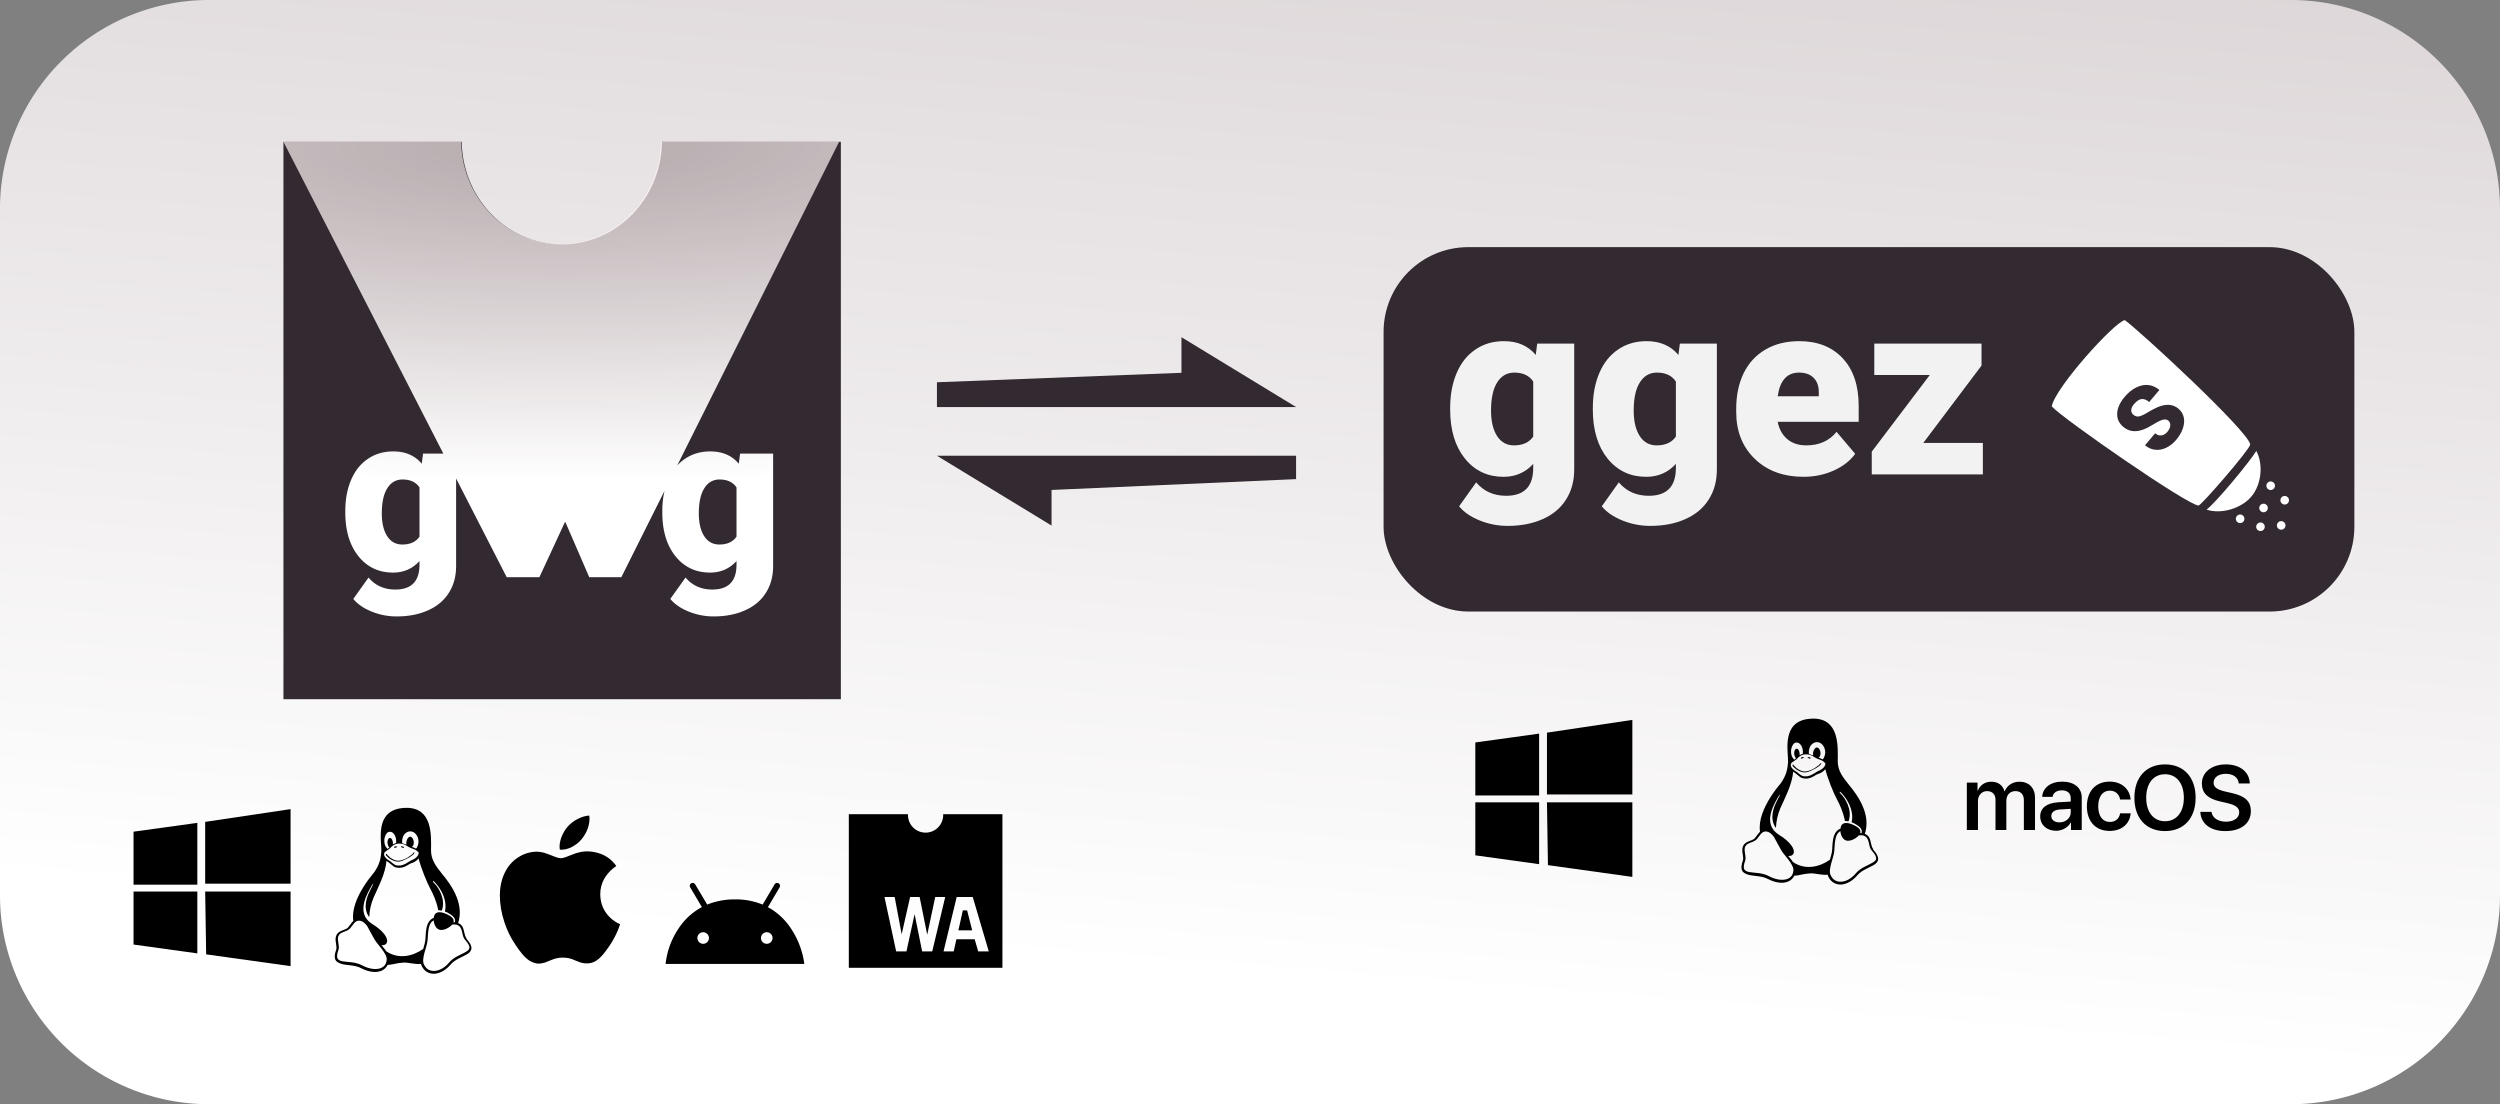 <?xml version="1.0" encoding="UTF-8" standalone="no"?>
<svg
   xmlns:dc="http://purl.org/dc/elements/1.1/"
   xmlns:cc="http://creativecommons.org/ns#"
   xmlns:rdf="http://www.w3.org/1999/02/22-rdf-syntax-ns#"
   xmlns:svg="http://www.w3.org/2000/svg"
   xmlns="http://www.w3.org/2000/svg"
   xmlns:xlink="http://www.w3.org/1999/xlink"
   xmlns:sodipodi="http://sodipodi.sourceforge.net/DTD/sodipodi-0.dtd"
   xmlns:inkscape="http://www.inkscape.org/namespaces/inkscape"
   width="161.336mm"
   height="71.258mm"
   viewBox="0 0 161.336 71.258"
   version="1.1"
   id="svg8"
   inkscape:version="1.0.1 (3bc2e813f5, 2020-09-07)"
   sodipodi:docname="supported_platforms.svg">
  <rect x="0" y="0" width="161.336" height="71.258" fill="#808080" stroke="none"/>
  <defs
     id="defs2">
    <linearGradient
       inkscape:collect="always"
       id="linearGradient1582">
      <stop
         style="stop-color:#ffffff;stop-opacity:1"
         offset="0"
         id="stop1578" />
      <stop
         style="stop-color:#dbd4d6;stop-opacity:1"
         offset="1"
         id="stop1580" />
    </linearGradient>
    <inkscape:path-effect
       effect="fillet_chamfer"
       id="path-effect1576"
       is_visible="true"
       lpeversion="1"
       satellites_param="F,0,0,1,0,13.494,0,1 @ F,0,0,1,0,13.494,0,1 @ F,0,0,1,0,13.494,0,1 @ F,0,0,1,0,13.494,0,1"
       unit="px"
       method="auto"
       mode="F"
       radius="51"
       chamfer_steps="1"
       flexible="false"
       use_knot_distance="true"
       apply_no_radius="true"
       apply_with_radius="true"
       only_selected="false"
       hide_knots="false" />
    <linearGradient
       inkscape:collect="always"
       id="linearGradient979">
      <stop
         style="stop-color:#fff2f2;stop-opacity:0.639"
         offset="0"
         id="stop975" />
      <stop
         style="stop-color:#ffffff;stop-opacity:1"
         offset="1"
         id="stop977" />
    </linearGradient>
    <radialGradient
       inkscape:collect="always"
       xlink:href="#linearGradient979"
       id="radialGradient2024"
       cx="215.314"
       cy="351.99"
       fx="215.314"
       fy="351.99"
       r="67.87"
       gradientTransform="matrix(5.167,0,0,1.201,-897.3,-60.89)"
       gradientUnits="userSpaceOnUse" />
    <linearGradient
       inkscape:collect="always"
       xlink:href="#linearGradient1582"
       id="linearGradient1584"
       x1="116.571"
       y1="131.501"
       x2="122.502"
       y2="57.707"
       gradientUnits="userSpaceOnUse" />
  </defs>
  <sodipodi:namedview
     id="base"
     pagecolor="#ffffff"
     bordercolor="#666666"
     borderopacity="1.0"
     inkscape:pageopacity="0"
     inkscape:pageshadow="2"
     inkscape:zoom="0.82024693"
     inkscape:cx="370.18759"
     inkscape:cy="-30.635251"
     inkscape:document-units="mm"
     inkscape:current-layer="layer1"
     inkscape:document-rotation="0"
     showgrid="false"
     inkscape:window-width="2560"
     inkscape:window-height="1361"
     inkscape:window-x="-9"
     inkscape:window-y="-9"
     inkscape:window-maximized="1"
     fit-margin-top="0"
     fit-margin-left="0"
     fit-margin-right="0"
     fit-margin-bottom="0"
     lock-margins="true" />
  <g
     inkscape:label="Ebene 1"
     inkscape:groupmode="layer"
     id="layer1"
     transform="translate(-25.131,-67.562)">
    <path
       style="fill:url(#linearGradient1584);fill-opacity:1;stroke:none;stroke-width:0.74;stroke-linecap:square;stroke-linejoin:round;stroke-miterlimit:4;stroke-dasharray:none;stroke-opacity:0.863;paint-order:markers stroke fill"
       id="rect1574"
       width="161.336"
       height="71.258"
       x="25.131"
       y="67.562"
       sodipodi:type="rect"
       d="M 38.624,67.562 H 172.973 a 13.494,13.494 45 0 1 13.494,13.494 l 0,44.271 a 13.494,13.494 135 0 1 -13.494,13.494 H 38.624 a 13.494,13.494 45 0 1 -13.494,-13.494 l 0,-44.271 A 13.494,13.494 135 0 1 38.624,67.562 Z"
       inkscape:path-effect="#path-effect1576" />
    <g
       inkscape:label="Ebene 1"
       id="layer1-5"
       transform="translate(4.537,-18.701)"
       style="stroke:none;stroke-width:0.494;stroke-miterlimit:4;stroke-dasharray:none;stroke-opacity:1;paint-order:markers stroke fill">
      <flowRoot
         style="font-style:normal;font-weight:normal;font-size:40px;line-height:25px;font-family:sans-serif;letter-spacing:0px;word-spacing:0px;fill:#000000;fill-opacity:1;stroke:none;stroke-width:0.246;stroke-miterlimit:4;stroke-dasharray:none;stroke-opacity:1;paint-order:markers stroke fill"
         id="flowRoot38"
         xml:space="preserve"
         transform="matrix(2.005,0,0,2.005,42.142,-378.705)"><flowRegion
           id="flowRegion40"
           style="stroke:none;stroke-width:0.246;stroke-miterlimit:4;stroke-dasharray:none;stroke-opacity:1;paint-order:markers stroke fill"><rect
             y="51.429"
             x="261.429"
             height="40"
             width="2.143"
             id="rect42"
             style="stroke:none;stroke-opacity:1;paint-order:markers stroke fill;stroke-width:0.246;stroke-miterlimit:4;stroke-dasharray:none" /></flowRegion><flowPara
           id="flowPara44" /></flowRoot>
      <g
         id="g881-8-1"
         transform="matrix(0.429,0,0,0.429,7.983,84.125)"
         style="stroke:none;stroke-width:1.15;stroke-miterlimit:4;stroke-dasharray:none;stroke-opacity:1;paint-order:markers stroke fill">
        <g
           id="g887-1-5"
           transform="matrix(0.137,0,0,0.137,72.027,26.294)"
           style="stroke:none;stroke-width:8.416;stroke-miterlimit:4;stroke-dasharray:none;stroke-opacity:1;paint-order:markers stroke fill">
          <path
             id="path873-4"
             style="fill:#322931;fill-opacity:1;stroke:none;stroke-width:2.865;stroke-miterlimit:4;stroke-dasharray:none;stroke-opacity:0.749;paint-order:markers stroke fill"
             d="M 147.09,360.637 V 496.377 H 282.83 V 360.637 h -43.553 a 24.385,25.346 0 0 1 -24.383,24.98 24.385,25.346 0 0 1 -24.383,-24.98 z"
             transform="matrix(4.509,0,0,4.509,-663.175,-1625.971)" />
        </g>
        <path
           id="path4634-0-8"
           style="font-style:normal;font-variant:normal;font-weight:900;font-stretch:normal;font-size:192px;line-height:25px;font-family:Roboto;-inkscape-font-specification:'Roboto Heavy';letter-spacing:0px;word-spacing:0px;mix-blend-mode:normal;fill:url(#radialGradient2024);fill-opacity:1;fill-rule:nonzero;stroke:none;stroke-width:1.867;stroke-miterlimit:4;stroke-dasharray:none;stroke-opacity:1;paint-order:markers stroke fill"
           d="m 147.09,360.637 39.066,76.191 h -4.949 l -0.316,2.479 c -1.67,-2.005 -3.991,-3.006 -6.963,-3.006 -2.356,0 -4.421,0.605 -6.197,1.818 -1.776,1.196 -3.138,2.902 -4.088,5.117 -0.95,2.216 -1.426,4.765 -1.426,7.648 v 0.316 c 0,4.466 1.074,8.036 3.219,10.709 2.145,2.655 4.958,3.982 8.439,3.982 2.602,0 4.757,-0.941 6.463,-2.822 v 0.896 c 0,4.044 -1.97,6.066 -5.908,6.066 -2.708,0 -4.888,-0.976 -6.541,-2.928 l -3.719,5.223 c 1.037,1.266 2.531,2.295 4.482,3.086 1.969,0.791 4.001,1.188 6.094,1.188 2.919,0 5.486,-0.502 7.701,-1.504 2.215,-0.985 3.904,-2.41 5.064,-4.273 1.178,-1.846 1.766,-4.027 1.766,-6.541 v -21.367 l 12.357,24.102 h 7.984 l 6.215,-13.418 h 0.15 l 5.807,13.418 h 7.838 l 10.553,-21.1 c -0.363,1.528 -0.547,3.183 -0.547,4.967 v 0.316 c 0,4.466 1.074,8.036 3.219,10.709 2.145,2.655 4.958,3.982 8.439,3.982 2.602,0 4.755,-0.941 6.461,-2.822 v 0.896 c 0,4.044 -1.968,6.066 -5.906,6.066 -2.708,0 -4.888,-0.976 -6.541,-2.928 l -3.719,5.223 c 1.037,1.266 2.531,2.295 4.482,3.086 1.969,0.791 4.001,1.188 6.094,1.188 2.919,0 5.486,-0.502 7.701,-1.504 2.216,-0.985 3.904,-2.41 5.064,-4.273 1.178,-1.846 1.766,-4.027 1.766,-6.541 V 436.828 H 258.625 l -0.316,2.479 c -1.67,-2.005 -3.991,-3.006 -6.963,-3.006 -2.356,0 -4.421,0.605 -6.197,1.818 -0.689,0.464 -1.316,1.007 -1.881,1.625 l 39.562,-79.107 H 239.279 a 24.385,25.346 0 0 1 -24.383,24.979 24.385,25.346 0 0 1 -24.383,-24.979 z m 29.105,82.521 c 1.899,0 3.281,0.65 4.143,1.951 v 12 c -0.879,1.284 -2.279,1.926 -4.195,1.926 -1.583,0 -2.812,-0.677 -3.691,-2.031 -0.879,-1.371 -1.318,-3.226 -1.318,-5.564 0,-2.69 0.447,-4.74 1.344,-6.146 0.897,-1.424 2.136,-2.135 3.719,-2.135 z m 77.418,0 c 1.899,0 3.279,0.65 4.141,1.951 v 12 c -0.879,1.284 -2.277,1.926 -4.193,1.926 -1.583,0 -2.812,-0.677 -3.691,-2.031 -0.879,-1.371 -1.318,-3.226 -1.318,-5.564 0,-2.69 0.447,-4.74 1.344,-6.146 0.897,-1.424 2.136,-2.135 3.719,-2.135 z"
           transform="matrix(0.616,0,0,0.616,-18.587,-195.871)" />
      </g>
      <g
         id="g881-4-0-3"
         transform="matrix(0.429,0,0,0.429,7.983,84.125)"
         style="stroke:none;stroke-width:1.15;stroke-miterlimit:4;stroke-dasharray:none;stroke-opacity:1;paint-order:markers stroke fill">
        <g
           id="g887-6-0-6"
           transform="matrix(0.137,0,0,0.137,72.027,26.294)"
           style="stroke:none;stroke-width:8.416;stroke-miterlimit:4;stroke-dasharray:none;stroke-opacity:1;paint-order:markers stroke fill" />
      </g>
      <g
         id="g881-4-0-3-6"
         transform="matrix(0.429,0,0,0.429,61.36,84.125)"
         style="stroke:none;stroke-width:1.15;stroke-miterlimit:4;stroke-dasharray:none;stroke-opacity:1;paint-order:markers stroke fill">
        <g
           id="g887-6-0-6-3"
           transform="matrix(0.137,0,0,0.137,72.027,26.294)"
           style="stroke:none;stroke-width:8.416;stroke-miterlimit:4;stroke-dasharray:none;stroke-opacity:1;paint-order:markers stroke fill" />
      </g>
    </g>
    <g
       id="g1103"
       transform="matrix(0.808,0,0,0.808,114.42,83.511)"
       style="stroke:none;stroke-width:0;stroke-miterlimit:4;stroke-dasharray:none;stroke-opacity:1;paint-order:markers stroke fill">
      <g
         transform="translate(4.964,1.106)"
         id="layer2"
         style="stroke:none;stroke-width:0;stroke-miterlimit:4;stroke-dasharray:none;stroke-opacity:1;paint-order:markers stroke fill">
        <rect
           ry="6.766"
           y="-1.106"
           x="-4.964"
           height="29.104"
           width="77.535"
           id="rect4647"
           style="fill:#322931;fill-opacity:1;stroke:none;stroke-width:0.938;stroke-miterlimit:4;stroke-dasharray:none;stroke-opacity:0.749;paint-order:markers stroke fill" />
      </g>
      <g
         transform="translate(4.964,-269.436)"
         id="layer1-53"
         style="stroke:none;stroke-width:0;stroke-miterlimit:4;stroke-dasharray:none;stroke-opacity:1;paint-order:markers stroke fill">
        <g
           id="flowRoot10"
           style="font-style:normal;font-weight:normal;font-size:40px;line-height:25px;font-family:sans-serif;letter-spacing:0px;word-spacing:0px;fill:#ffffff;fill-opacity:0.941;stroke:none;stroke-width:0;stroke-miterlimit:4;stroke-dasharray:none;stroke-opacity:1;paint-order:markers stroke fill"
           transform="matrix(0.103,0,0,0.103,-6.284,268.627)"
           aria-label="ggez">
          <path
             id="path4632"
             style="font-style:normal;font-variant:normal;font-weight:900;font-stretch:normal;font-size:192px;font-family:Roboto;-inkscape-font-specification:'Roboto Heavy';fill:#ffffff;fill-opacity:0.941;fill-rule:nonzero;stroke:none;stroke-width:0;stroke-miterlimit:4;stroke-dasharray:none;stroke-opacity:1;paint-order:markers stroke fill"
             d="m 64.441,132.604 q 0,-15.375 5.062,-27.188 5.062,-11.813 14.531,-18.188 9.469,-6.469 22.031,-6.469 15.844,0 24.75,10.688 l 1.125,-8.812 h 28.688 v 97.594 q 0,13.406 -6.281,23.25 -6.188,9.938 -18,15.188 -11.812,5.344 -27.375,5.344 -11.156,0 -21.656,-4.219 -10.406,-4.219 -15.938,-10.969 l 13.219,-18.562 q 8.812,10.406 23.25,10.406 21,0 21,-21.562 v -3.188 q -9.094,10.031 -22.969,10.031 -18.563,0 -30,-14.156 -11.438,-14.25 -11.438,-38.062 z m 31.688,1.969 q 0,12.469 4.688,19.781 4.688,7.219 13.125,7.219 10.219,0 14.906,-6.844 v -42.656 q -4.594,-6.938 -14.719,-6.938 -8.438,0 -13.219,7.594 -4.781,7.5 -4.781,21.844 z" />
          <path
             id="path4634"
             style="font-style:normal;font-variant:normal;font-weight:900;font-stretch:normal;font-size:192px;font-family:Roboto;-inkscape-font-specification:'Roboto Heavy';fill:#ffffff;fill-opacity:0.941;fill-rule:nonzero;stroke:none;stroke-width:0;stroke-miterlimit:4;stroke-dasharray:none;stroke-opacity:1;paint-order:markers stroke fill"
             d="m 175.066,132.604 q 0,-15.375 5.062,-27.188 5.062,-11.813 14.531,-18.188 9.469,-6.469 22.031,-6.469 15.844,0 24.75,10.688 l 1.125,-8.812 h 28.688 v 97.594 q 0,13.406 -6.281,23.25 -6.188,9.938 -18,15.188 -11.812,5.344 -27.375,5.344 -11.156,0 -21.656,-4.219 -10.406,-4.219 -15.938,-10.969 l 13.219,-18.562 q 8.812,10.406 23.25,10.406 21,0 21,-21.562 v -3.188 q -9.094,10.031 -22.969,10.031 -18.562,0 -30,-14.156 -11.438,-14.25 -11.438,-38.062 z m 31.688,1.969 q 0,12.469 4.688,19.781 4.688,7.219 13.125,7.219 10.219,0 14.906,-6.844 v -42.656 q -4.594,-6.938 -14.719,-6.938 -8.438,0 -13.219,7.594 -4.781,7.5 -4.781,21.844 z" />
          <path
             id="path4636"
             style="font-style:normal;font-variant:normal;font-weight:900;font-stretch:normal;font-size:192px;font-family:Roboto;-inkscape-font-specification:'Roboto Heavy';fill:#ffffff;fill-opacity:0.941;fill-rule:nonzero;stroke:none;stroke-width:0;stroke-miterlimit:4;stroke-dasharray:none;stroke-opacity:1;paint-order:markers stroke fill"
             d="m 338.473,185.947 q -23.344,0 -37.781,-13.875 -14.438,-13.969 -14.438,-36.281 v -2.625 q 0,-15.562 5.719,-27.469 5.812,-11.906 16.875,-18.375 11.062,-6.562 26.25,-6.562 21.375,0 33.75,13.312 12.375,13.219 12.375,36.938 v 12.281 h -62.812 q 1.688,8.531 7.406,13.406 5.719,4.875 14.812,4.875 15,0 23.438,-10.5 l 14.438,17.062 q -5.906,8.156 -16.781,13.031 -10.781,4.781 -23.25,4.781 z m -3.562,-80.812 q -13.875,0 -16.5,18.375 h 31.875 v -2.438 q 0.188,-7.594 -3.844,-11.719 -4.031,-4.219 -11.531,-4.219 z" />
          <path
             id="path4638"
             style="font-style:normal;font-variant:normal;font-weight:900;font-stretch:normal;font-size:192px;font-family:Roboto;-inkscape-font-specification:'Roboto Heavy';fill:#ffffff;fill-opacity:0.941;fill-rule:nonzero;stroke:none;stroke-width:0;stroke-miterlimit:4;stroke-dasharray:none;stroke-opacity:1;paint-order:markers stroke fill"
             d="m 431.285,159.697 h 46.219 v 24.375 h -86.156 v -17.625 l 45,-59.438 H 393.316 V 82.635 h 83.156 v 17.062 z" />
        </g>
        <flowRoot
           style="font-style:normal;font-weight:normal;font-size:40px;line-height:25px;font-family:sans-serif;letter-spacing:0px;word-spacing:0px;fill:#000000;fill-opacity:1;stroke:none;stroke-width:0;stroke-miterlimit:4;stroke-dasharray:none;stroke-opacity:1;paint-order:markers stroke fill"
           id="flowRoot38-8"
           xml:space="preserve"><flowRegion
             id="flowRegion40-4"
             style="stroke:none;stroke-width:0;stroke-miterlimit:4;stroke-dasharray:none;stroke-opacity:1;paint-order:markers stroke fill"><rect
               y="51.429"
               x="261.429"
               height="40"
               width="2.143"
               id="rect42-7"
               style="stroke:none;stroke-opacity:1;paint-order:markers stroke fill;stroke-width:0;stroke-miterlimit:4;stroke-dasharray:none" /></flowRegion><flowPara
             id="flowPara44-9" /></flowRoot>
        <g
           transform="matrix(-0.21,0.248,-0.248,-0.21,134.957,329.293)"
           id="g4594"
           style="stroke:none;stroke-width:0;stroke-miterlimit:4;stroke-dasharray:none;stroke-opacity:1;paint-order:markers stroke fill">
          <path
             style="fill:#ffffff;fill-opacity:1;stroke:none;stroke-width:0;stroke-linecap:butt;stroke-linejoin:miter;stroke-miterlimit:4;stroke-dasharray:none;stroke-opacity:1;paint-order:markers stroke fill"
             d="m 33.64,297 c -0.378,-4.205 1.197,-40.906 3.402,-43.278 0.969,-0.702 19.154,-0.501 19.655,0 1.67,1.938 5.292,39.215 4.725,43.278 -4.009,2.372 -25.91,1.637 -27.781,0 z"
             id="path46" />
          <g
             id="text50"
             style="font-style:normal;font-weight:normal;font-size:10.583px;line-height:6.615px;font-family:sans-serif;letter-spacing:0px;word-spacing:0px;fill:#322931;fill-opacity:1;stroke:none;stroke-width:0;stroke-miterlimit:4;stroke-dasharray:none;stroke-opacity:1;paint-order:markers stroke fill"
             aria-label="S">
            <path
               id="path4623"
               style="font-style:normal;font-variant:normal;font-weight:900;font-stretch:normal;font-size:22.578px;font-family:Roboto;-inkscape-font-specification:'Roboto Heavy';fill:#322931;fill-opacity:1;stroke:none;stroke-width:0;stroke-miterlimit:4;stroke-dasharray:none;stroke-opacity:1;paint-order:markers stroke fill"
               d="m 50.03,280.355 q 0,-0.849 -0.606,-1.323 -0.595,-0.474 -2.106,-0.981 -1.51,-0.507 -2.469,-0.981 -3.12,-1.532 -3.12,-4.211 0,-1.334 0.772,-2.348 0.783,-1.025 2.205,-1.587 1.422,-0.573 3.197,-0.573 1.731,0 3.098,0.617 1.378,0.617 2.139,1.764 0.761,1.136 0.761,2.602 h -3.859 q 0,-0.981 -0.606,-1.521 -0.595,-0.54 -1.621,-0.54 -1.036,0 -1.643,0.463 -0.595,0.452 -0.595,1.158 0,0.617 0.661,1.124 0.661,0.496 2.326,1.036 1.665,0.529 2.734,1.147 2.602,1.499 2.602,4.134 0,2.106 -1.587,3.307 -1.587,1.202 -4.355,1.202 -1.951,0 -3.539,-0.695 -1.576,-0.706 -2.381,-1.918 -0.794,-1.224 -0.794,-2.811 h 3.881 q 0,1.29 0.661,1.907 0.672,0.606 2.172,0.606 0.959,0 1.51,-0.408 0.562,-0.419 0.562,-1.169 z" />
          </g>
          <path
             style="fill:#ffffff;fill-opacity:1;stroke:none;stroke-width:0;stroke-linecap:butt;stroke-linejoin:miter;stroke-miterlimit:4;stroke-dasharray:none;stroke-opacity:1;paint-order:markers stroke fill"
             d="m 37.281,251.565 c 2.755,-0.486 16.061,-0.655 18.92,0.007 -1.428,-3.551 -5.809,-6.411 -9.745,-6.331 -3.699,0.075 -7.785,2.817 -9.175,6.324 z"
             id="path52" />
          <path
             id="path4543"
             d="m 42.583,243.339 a 1.051,1.051 0 0 1 -1.051,1.051 1.051,1.051 0 0 1 -1.051,-1.051 1.051,1.051 0 0 1 1.051,-1.051 1.051,1.051 0 0 1 1.051,1.051 z"
             style="fill:#ffffff;fill-opacity:1;stroke:none;stroke-width:0;stroke-miterlimit:4;stroke-dasharray:none;stroke-opacity:1;paint-order:markers stroke fill" />
          <path
             id="path4543-2"
             d="m 48.358,235.06 a 1.051,1.051 0 0 1 -1.051,1.051 1.051,1.051 0 0 1 -1.051,-1.051 1.051,1.051 0 0 1 1.051,-1.051 1.051,1.051 0 0 1 1.051,1.051 z"
             style="fill:#ffffff;fill-opacity:1;stroke:none;stroke-width:0;stroke-miterlimit:4;stroke-dasharray:none;stroke-opacity:1;paint-order:markers stroke fill" />
          <path
             id="path4543-7"
             d="m 53.637,243.813 a 1.051,1.051 0 0 1 -1.051,1.051 1.051,1.051 0 0 1 -1.051,-1.051 1.051,1.051 0 0 1 1.051,-1.051 1.051,1.051 0 0 1 1.051,1.051 z"
             style="fill:#ffffff;fill-opacity:1;stroke:none;stroke-width:0;stroke-miterlimit:4;stroke-dasharray:none;stroke-opacity:1;paint-order:markers stroke fill" />
          <path
             id="path4543-27"
             d="m 47.89,241.141 a 1.051,1.051 0 0 1 -1.051,1.051 1.051,1.051 0 0 1 -1.051,-1.051 1.051,1.051 0 0 1 1.051,-1.051 1.051,1.051 0 0 1 1.051,1.051 z"
             style="fill:#ffffff;fill-opacity:1;stroke:none;stroke-width:0;stroke-miterlimit:4;stroke-dasharray:none;stroke-opacity:1;paint-order:markers stroke fill" />
          <path
             id="path4543-79"
             d="m 51.899,238.735 a 1.051,1.051 0 0 1 -1.051,1.051 1.051,1.051 0 0 1 -1.051,-1.051 1.051,1.051 0 0 1 1.051,-1.051 1.051,1.051 0 0 1 1.051,1.051 z"
             style="fill:#ffffff;fill-opacity:1;stroke:none;stroke-width:0;stroke-miterlimit:4;stroke-dasharray:none;stroke-opacity:1;paint-order:markers stroke fill" />
          <path
             id="path4543-9"
             d="m 43.079,238.401 a 1.051,1.051 0 0 1 -1.051,1.051 1.051,1.051 0 0 1 -1.051,-1.051 1.051,1.051 0 0 1 1.051,-1.051 1.051,1.051 0 0 1 1.051,1.051 z"
             style="fill:#ffffff;fill-opacity:1;stroke:none;stroke-width:0;stroke-miterlimit:4;stroke-dasharray:none;stroke-opacity:1;paint-order:markers stroke fill" />
        </g>
      </g>
    </g>
    <path
       d="m 142.15,113.937 c -0.069,0 -0.141,0.003 -0.214,0.01 -1.886,0.149 -1.386,2.145 -1.414,2.81 -0.034,0.488 -0.134,0.872 -0.469,1.348 -0.395,0.469 -0.949,1.227 -1.212,2.017 -0.124,0.371 -0.183,0.751 -0.128,1.111 -0.017,0.015 -0.034,0.03 -0.05,0.06 -0.116,0.12 -0.2,0.268 -0.295,0.374 -0.089,0.089 -0.216,0.119 -0.356,0.178 -0.14,0.061 -0.294,0.12 -0.386,0.304 -0.04,0.084 -0.061,0.175 -0.059,0.268 0,0.089 0.012,0.179 0.025,0.239 0.026,0.178 0.052,0.325 0.017,0.433 -0.111,0.303 -0.124,0.511 -0.047,0.663 0.078,0.149 0.239,0.209 0.419,0.268 0.362,0.089 0.852,0.06 1.238,0.267 0.413,0.208 0.833,0.299 1.167,0.21 0.235,-0.051 0.433,-0.207 0.539,-0.422 0.262,-8.7e-4 0.549,-0.12 1.008,-0.149 0.312,-0.026 0.702,0.119 1.15,0.089 0.011,0.06 0.028,0.089 0.051,0.149 l 0.002,8.7e-4 c 0.174,0.347 0.497,0.505 0.841,0.478 0.344,-0.027 0.71,-0.239 1.007,-0.583 0.282,-0.341 0.751,-0.484 1.061,-0.671 0.155,-0.089 0.281,-0.209 0.29,-0.381 0.01,-0.178 -0.089,-0.362 -0.319,-0.614 v -0.043 l -0.002,-8.8e-4 c -0.076,-0.089 -0.112,-0.239 -0.151,-0.413 -0.038,-0.179 -0.081,-0.351 -0.22,-0.467 h -8.7e-4 c -0.026,-0.024 -0.055,-0.03 -0.084,-0.06 -0.025,-0.017 -0.054,-0.028 -0.085,-0.029 0.192,-0.57 0.118,-1.138 -0.077,-1.648 -0.238,-0.629 -0.654,-1.177 -0.971,-1.554 -0.355,-0.448 -0.703,-0.873 -0.697,-1.503 0.012,-0.96 0.106,-2.737 -1.581,-2.739 z m 0.236,1.519 h 0.006 c 0.095,0 0.177,0.028 0.261,0.088 0.085,0.06 0.147,0.148 0.196,0.238 0.047,0.116 0.07,0.205 0.074,0.323 0,-0.008 0.003,-0.018 0.003,-0.026 v 0.046 c -8.8e-4,-0.003 -0.002,-0.007 -0.002,-0.01 l -0.002,-0.01 c -8.7e-4,0.108 -0.024,0.216 -0.067,0.315 -0.021,0.056 -0.053,0.107 -0.095,0.149 -0.013,-0.007 -0.025,-0.013 -0.039,-0.019 -0.047,-0.02 -0.089,-0.029 -0.127,-0.059 -0.032,-0.012 -0.065,-0.023 -0.098,-0.03 0.022,-0.026 0.065,-0.059 0.081,-0.088 0.024,-0.057 0.037,-0.118 0.039,-0.179 v -0.008 c 8.7e-4,-0.06 -0.008,-0.121 -0.027,-0.178 -0.02,-0.06 -0.045,-0.09 -0.082,-0.149 -0.037,-0.029 -0.074,-0.059 -0.119,-0.059 h -0.007 c -0.042,0 -0.079,0.013 -0.117,0.059 -0.042,0.042 -0.074,0.092 -0.091,0.149 -0.024,0.057 -0.037,0.118 -0.04,0.178 v 0.008 c 8.9e-4,0.04 0.004,0.08 0.009,0.119 -0.086,-0.03 -0.195,-0.06 -0.271,-0.09 -0.004,-0.029 -0.007,-0.059 -0.008,-0.089 v -0.008 c -0.004,-0.118 0.019,-0.235 0.067,-0.343 0.037,-0.098 0.104,-0.181 0.192,-0.238 0.076,-0.058 0.169,-0.089 0.265,-0.089 z m -1.322,0.026 h 0.016 c 0.063,0 0.12,0.021 0.178,0.06 0.065,0.058 0.118,0.129 0.153,0.207 0.04,0.089 0.063,0.179 0.068,0.298 v 0.002 c 0.004,0.06 0.003,0.09 -8.8e-4,0.119 v 0.036 c -0.013,0.003 -0.025,0.008 -0.037,0.01 -0.068,0.025 -0.122,0.06 -0.175,0.089 0.005,-0.04 0.006,-0.08 0.002,-0.119 v -0.007 c -0.005,-0.059 -0.017,-0.089 -0.037,-0.149 -0.014,-0.046 -0.039,-0.086 -0.074,-0.119 -0.022,-0.02 -0.051,-0.03 -0.082,-0.029 h -0.009 c -0.032,0.003 -0.058,0.018 -0.083,0.059 -0.029,0.035 -0.047,0.076 -0.053,0.12 -0.012,0.048 -0.016,0.098 -0.01,0.148 v 0.007 c 0.005,0.06 0.017,0.09 0.036,0.149 0.02,0.06 0.043,0.089 0.074,0.12 0.004,0.003 0.009,0.008 0.015,0.01 -0.031,0.025 -0.052,0.031 -0.079,0.061 -0.017,0.012 -0.036,0.027 -0.059,0.03 -0.046,-0.056 -0.087,-0.116 -0.123,-0.179 -0.043,-0.094 -0.065,-0.195 -0.069,-0.298 -0.008,-0.101 0.004,-0.202 0.036,-0.298 0.025,-0.088 0.068,-0.169 0.126,-0.239 0.057,-0.059 0.116,-0.089 0.187,-0.089 z m 0.612,0.761 c 0.148,0 0.327,0.029 0.542,0.178 0.131,0.089 0.233,0.12 0.47,0.209 h 8.8e-4 c 0.114,0.061 0.181,0.119 0.213,0.178 v -0.059 c 0.033,0.066 0.035,0.142 0.007,0.21 -0.055,0.139 -0.23,0.287 -0.475,0.376 v 8.7e-4 c -0.12,0.06 -0.224,0.149 -0.346,0.207 -0.123,0.06 -0.262,0.13 -0.452,0.119 -0.068,0.003 -0.136,-0.007 -0.2,-0.03 -0.049,-0.027 -0.097,-0.056 -0.144,-0.088 -0.087,-0.06 -0.162,-0.148 -0.273,-0.207 v -0.002 h -0.002 c -0.178,-0.11 -0.275,-0.228 -0.306,-0.317 -0.031,-0.12 -0.002,-0.209 0.086,-0.268 0.1,-0.06 0.17,-0.121 0.216,-0.15 0.046,-0.033 0.064,-0.046 0.079,-0.059 h 8.8e-4 v -8.7e-4 c 0.075,-0.09 0.195,-0.209 0.374,-0.268 0.062,-0.017 0.131,-0.029 0.208,-0.029 z m 1.249,0.956 c 0.16,0.632 0.534,1.551 0.775,1.996 0.128,0.238 0.381,0.74 0.492,1.349 0.07,-0.002 0.147,0.008 0.229,0.029 0.288,-0.746 -0.244,-1.547 -0.486,-1.77 -0.099,-0.09 -0.103,-0.149 -0.055,-0.149 0.263,0.238 0.609,0.701 0.734,1.23 0.058,0.239 0.071,0.493 0.009,0.745 0.03,0.012 0.06,0.027 0.091,0.03 0.46,0.238 0.63,0.419 0.549,0.686 v -0.019 c -0.027,-8.8e-4 -0.053,0 -0.081,0 h -0.007 c 0.067,-0.208 -0.081,-0.368 -0.475,-0.546 -0.408,-0.178 -0.734,-0.15 -0.79,0.207 -0.004,0.019 -0.005,0.029 -0.008,0.06 -0.03,0.01 -0.062,0.024 -0.093,0.029 -0.192,0.12 -0.295,0.299 -0.354,0.53 -0.058,0.238 -0.076,0.516 -0.091,0.834 v 8.6e-4 c -0.009,0.149 -0.076,0.374 -0.142,0.603 -0.669,0.478 -1.597,0.686 -2.387,0.149 -0.05,-0.086 -0.11,-0.167 -0.179,-0.238 -0.033,-0.056 -0.075,-0.106 -0.123,-0.149 0.081,0 0.151,-0.013 0.207,-0.03 0.065,-0.03 0.115,-0.084 0.14,-0.149 0.048,-0.119 0,-0.311 -0.154,-0.519 -0.154,-0.208 -0.415,-0.444 -0.798,-0.679 -0.281,-0.178 -0.44,-0.388 -0.513,-0.623 -0.074,-0.238 -0.064,-0.484 -0.007,-0.734 0.109,-0.477 0.39,-0.941 0.568,-1.233 0.048,-0.029 0.017,0.06 -0.182,0.435 -0.177,0.335 -0.509,1.114 -0.054,1.72 0.017,-0.441 0.115,-0.877 0.289,-1.283 0.252,-0.57 0.778,-1.563 0.819,-2.351 0.021,0.017 0.097,0.06 0.129,0.09 0.097,0.059 0.17,0.149 0.263,0.207 0.094,0.09 0.213,0.149 0.391,0.149 0.017,8.8e-4 0.033,0.003 0.05,0.003 0.183,0 0.325,-0.06 0.444,-0.12 0.129,-0.06 0.232,-0.149 0.33,-0.178 h 0.003 c 0.208,-0.06 0.373,-0.179 0.466,-0.312 z m 0.975,3.997 c 0.017,0.268 0.153,0.556 0.394,0.614 0.262,0.06 0.64,-0.149 0.799,-0.341 l 0.094,-0.003 c 0.141,-0.003 0.257,0.005 0.378,0.119 l 0.002,8.8e-4 c 0.093,0.089 0.136,0.237 0.174,0.391 0.038,0.179 0.069,0.348 0.182,0.476 0.217,0.235 0.288,0.404 0.284,0.509 l 8.9e-4,-0.003 v 0.008 l -8.9e-4,-0.005 c -0.007,0.117 -0.083,0.177 -0.222,0.266 -0.281,0.179 -0.779,0.318 -1.096,0.701 -0.276,0.329 -0.612,0.508 -0.908,0.531 -0.296,0.024 -0.552,-0.089 -0.702,-0.401 l -0.003,-8.7e-4 c -0.094,-0.179 -0.053,-0.457 0.025,-0.754 0.079,-0.298 0.191,-0.6 0.207,-0.847 0.017,-0.319 0.034,-0.596 0.087,-0.809 0.053,-0.207 0.137,-0.356 0.286,-0.439 l 0.02,-0.01 z m -4.826,0.022 h 0.004 c 0.024,0 0.047,0.002 0.07,0.007 0.168,0.025 0.315,0.149 0.456,0.336 l 0.406,0.742 8.8e-4,8.9e-4 c 0.108,0.238 0.336,0.475 0.531,0.731 0.194,0.267 0.344,0.505 0.325,0.701 v 0.003 c -0.025,0.332 -0.214,0.512 -0.502,0.577 -0.288,0.06 -0.678,8.7e-4 -1.069,-0.207 -0.432,-0.239 -0.945,-0.209 -1.275,-0.269 -0.165,-0.029 -0.273,-0.09 -0.323,-0.179 -0.05,-0.089 -0.051,-0.268 0.055,-0.549 v -8.9e-4 l 8.8e-4,-8.6e-4 c 0.052,-0.149 0.013,-0.336 -0.012,-0.499 -0.025,-0.179 -0.037,-0.316 0.019,-0.419 0.071,-0.149 0.177,-0.178 0.307,-0.238 0.132,-0.06 0.286,-0.09 0.409,-0.209 h 8.8e-4 v -8.8e-4 c 0.114,-0.12 0.199,-0.268 0.298,-0.374 0.085,-0.09 0.17,-0.15 0.296,-0.15 z m 3.194,-4.049 c -0.194,0.09 -0.422,0.239 -0.664,0.239 -0.242,0 -0.433,-0.119 -0.571,-0.208 -0.069,-0.06 -0.125,-0.12 -0.167,-0.149 -0.073,-0.06 -0.064,-0.149 -0.033,-0.149 0.049,0.007 0.058,0.06 0.089,0.09 0.043,0.029 0.096,0.089 0.161,0.149 0.13,0.089 0.303,0.208 0.52,0.208 0.216,0 0.47,-0.119 0.624,-0.208 0.087,-0.06 0.199,-0.149 0.289,-0.208 0.07,-0.061 0.067,-0.12 0.124,-0.12 0.058,0.007 0.015,0.06 -0.066,0.149 -0.081,0.06 -0.206,0.149 -0.308,0.209 v -4.3e-4 z m -0.483,-0.707 v -0.01 c -0.003,-0.008 0.006,-0.019 0.013,-0.022 0.033,-0.019 0.08,-0.012 0.116,0.002 0.028,0 0.071,0.03 0.067,0.06 -0.003,0.022 -0.038,0.029 -0.06,0.029 -0.025,0 -0.041,-0.019 -0.063,-0.03 -0.023,-0.008 -0.065,-0.003 -0.073,-0.029 z m -0.246,0 c -0.009,0.026 -0.05,0.022 -0.074,0.029 -0.021,0.012 -0.038,0.03 -0.062,0.03 -0.023,0 -0.059,-0.008 -0.061,-0.03 -0.004,-0.029 0.039,-0.059 0.067,-0.059 0.036,-0.013 0.082,-0.021 0.116,-0.002 0.009,0.003 0.016,0.013 0.013,0.022 v 0.01 h 8.7e-4 z"
       id="path1119"
       style="stroke:#e4dfe0;stroke-width:0;stroke-miterlimit:4;stroke-dasharray:none;stroke-opacity:1;paint-order:markers stroke fill" />
    <path
       d="m 120.34,115.476 4.117,-0.57 v 3.991 h -4.117 m 4.623,-4.054 5.511,-0.823 v 4.813 h -5.511 m -4.623,0.507 h 4.117 v 3.991 l -4.117,-0.571 m 4.623,-3.42 h 5.511 v 4.813 l -5.447,-0.76"
       id="path1144"
       style="stroke:#e4dfe0;stroke-width:0;stroke-miterlimit:4;stroke-dasharray:none;stroke-opacity:1;paint-order:markers stroke fill" />
    <path
       d="m 152.059,121.127 h 0.719 v -1.873 c 0,-0.369 0.242,-0.638 0.589,-0.638 0.335,0 0.543,0.211 0.543,0.551 v 1.96 h 0.699 v -1.891 c 0,-0.367 0.237,-0.621 0.583,-0.621 0.352,0 0.548,0.214 0.548,0.589 v 1.922 h 0.719 v -2.098 c 0,-0.612 -0.395,-1.019 -0.999,-1.019 -0.442,0 -0.805,0.237 -0.953,0.615 h -0.017 c -0.113,-0.393 -0.421,-0.615 -0.854,-0.615 -0.416,0 -0.739,0.234 -0.872,0.589 h -0.014 v -0.531 h -0.69 v 3.06 z m 5.972,-0.494 c -0.312,0 -0.52,-0.159 -0.52,-0.41 0,-0.242 0.199,-0.398 0.546,-0.421 l 0.707,-0.043 v 0.234 c 0,0.369 -0.326,0.641 -0.733,0.641 z m -0.216,0.543 c 0.393,0 0.776,-0.205 0.953,-0.537 h 0.014 v 0.488 h 0.693 v -2.107 c 0,-0.615 -0.494,-1.016 -1.253,-1.016 -0.779,0 -1.267,0.41 -1.299,0.981 h 0.667 c 0.046,-0.254 0.263,-0.419 0.603,-0.419 0.355,0 0.572,0.185 0.572,0.505 v 0.219 l -0.808,0.046 c -0.745,0.046 -1.163,0.372 -1.163,0.915 0,0.551 0.43,0.924 1.022,0.924 z m 4.815,-2.018 c -0.049,-0.644 -0.548,-1.155 -1.357,-1.155 -0.889,0 -1.466,0.615 -1.466,1.593 0,0.993 0.577,1.59 1.472,1.59 0.768,0 1.296,-0.45 1.354,-1.134 h -0.678 c -0.066,0.346 -0.303,0.554 -0.667,0.554 -0.456,0 -0.75,-0.369 -0.75,-1.01 0,-0.629 0.292,-1.01 0.745,-1.01 0.384,0 0.612,0.245 0.67,0.572 h 0.678 z m 2.22,-2.266 c -1.215,0 -1.977,0.828 -1.977,2.153 0,1.325 0.762,2.15 1.977,2.15 1.212,0 1.974,-0.826 1.974,-2.15 0,-1.325 -0.762,-2.153 -1.974,-2.153 z m 0,0.635 c 0.742,0 1.215,0.589 1.215,1.518 0,0.927 -0.473,1.515 -1.215,1.515 -0.745,0 -1.215,-0.589 -1.215,-1.515 0,-0.929 0.47,-1.518 1.215,-1.518 z m 2.278,2.428 c 0.032,0.768 0.661,1.241 1.619,1.241 1.007,0 1.642,-0.496 1.642,-1.287 0,-0.621 -0.358,-0.97 -1.204,-1.163 l -0.479,-0.11 c -0.511,-0.121 -0.722,-0.283 -0.722,-0.56 0,-0.346 0.318,-0.577 0.788,-0.577 0.476,0 0.802,0.234 0.837,0.623 h 0.71 c -0.017,-0.733 -0.623,-1.23 -1.541,-1.23 -0.906,0 -1.55,0.499 -1.55,1.238 0,0.595 0.364,0.964 1.131,1.14 l 0.54,0.127 c 0.525,0.124 0.739,0.297 0.739,0.598 0,0.346 -0.349,0.595 -0.851,0.595 -0.508,0 -0.892,-0.251 -0.938,-0.635 h -0.722 z"
       id="path1165"
       style="stroke:none;stroke-width:1.023;stroke-linecap:square;stroke-linejoin:round;stroke-miterlimit:4;stroke-dasharray:none;stroke-opacity:1;paint-order:markers stroke fill" />
    <path
       d="m 86,120.106 c 0,0.017 0,0.035 0,0.053 0,0.628 -0.509,1.137 -1.137,1.137 -0.628,0 -1.137,-0.509 -1.137,-1.137 0,-0.019 0,-0.036 0,-0.053 h -3.817 v 9.913 h 9.913 v -9.913 z m -1.359,8.852 -0.483,-2.389 h -0.007 l -0.522,2.389 h -0.665 l -0.753,-3.509 h 0.657 l 0.449,2.389 h 0.007 l 0.541,-2.389 h 0.614 l 0.486,2.418 h 0.007 l 0.513,-2.418 h 0.645 l -0.837,3.509 z m 3.616,0 -0.224,-0.781 h -1.182 l -0.172,0.781 h -0.657 l 0.849,-3.509 h 1.036 l 1.033,3.509 z m -0.99,-2.645 -0.287,1.288 h 0.892 l -0.329,-1.288 z"
       id="path1224"
       style="stroke:#e4dfe0;stroke-width:0;stroke-miterlimit:4;stroke-dasharray:none;stroke-opacity:1;paint-order:markers stroke fill" />
    <path
       d="m 77.039,129.767 h -8.954 a 5.074,5.074 0 0 1 0.824,-2.265 4.178,4.178 0 0 1 1.365,-1.317 l 0.153,-0.086 -0.754,-1.272 a 0.19,0.19 0 0 1 0.064,-0.261 0.187,0.187 0 0 1 0.257,0.067 l 0.776,1.306 a 4.708,4.708 0 0 1 1.806,-0.336 4.552,4.552 0 0 1 1.772,0.336 l 0.772,-1.306 a 0.187,0.187 0 0 1 0.261,-0.064 0.19,0.19 0 0 1 0.06,0.261 l -0.754,1.276 0.187,0.105 a 4.246,4.246 0 0 1 1.354,1.351 5.402,5.402 0 0 1 0.81,2.205 z m -2.798,-1.671 a 0.373,0.373 0 0 0 0.373,0.373 0.373,0.373 0 0 0 0.373,-0.373 0.373,0.373 0 0 0 -0.373,-0.373 0.373,0.373 0 0 0 -0.373,0.373 z m -4.104,0 a 0.373,0.373 0 0 0 0.373,0.373 0.373,0.373 0 0 0 0.373,-0.373 0.373,0.373 0 0 0 -0.373,-0.373 0.373,0.373 0 0 0 -0.373,0.373 z"
       id="path1347"
       style="stroke:#e4dfe0;stroke-width:0;stroke-miterlimit:4;stroke-dasharray:none;stroke-opacity:1;paint-order:markers stroke fill" />
    <path
       d="m 33.749,121.234 4.117,-0.57 v 3.991 h -4.117 m 4.623,-4.054 5.511,-0.823 v 4.813 h -5.511 m -4.623,0.507 h 4.117 v 3.991 l -4.117,-0.571 m 4.623,-3.42 h 5.511 v 4.813 l -5.447,-0.76"
       id="path1144-6"
       style="stroke:#e4dfe0;stroke-width:0;stroke-miterlimit:4;stroke-dasharray:none;stroke-opacity:1;paint-order:markers stroke fill" />
    <path
       d="m 51.369,119.695 c -0.069,0 -0.141,0.003 -0.214,0.01 -1.886,0.149 -1.386,2.145 -1.414,2.81 -0.034,0.488 -0.134,0.872 -0.469,1.348 -0.395,0.469 -0.949,1.227 -1.212,2.017 -0.124,0.371 -0.183,0.751 -0.128,1.111 -0.017,0.015 -0.034,0.03 -0.05,0.06 -0.116,0.12 -0.2,0.268 -0.295,0.374 -0.089,0.089 -0.216,0.119 -0.356,0.178 -0.14,0.061 -0.294,0.12 -0.386,0.304 -0.04,0.084 -0.061,0.175 -0.059,0.268 0,0.089 0.012,0.179 0.025,0.239 0.026,0.178 0.052,0.325 0.017,0.433 -0.111,0.303 -0.124,0.511 -0.047,0.663 0.078,0.149 0.239,0.209 0.419,0.268 0.362,0.089 0.852,0.06 1.238,0.267 0.413,0.208 0.833,0.299 1.167,0.21 0.235,-0.051 0.433,-0.207 0.539,-0.422 0.262,-8.7e-4 0.549,-0.12 1.008,-0.149 0.312,-0.026 0.702,0.119 1.15,0.089 0.011,0.06 0.028,0.089 0.051,0.149 l 0.002,8.8e-4 c 0.174,0.347 0.497,0.505 0.841,0.478 0.344,-0.027 0.71,-0.239 1.007,-0.583 0.282,-0.341 0.751,-0.484 1.061,-0.671 0.155,-0.089 0.281,-0.209 0.29,-0.381 0.01,-0.178 -0.089,-0.362 -0.319,-0.614 v -0.043 l -0.002,-8.8e-4 c -0.076,-0.089 -0.112,-0.239 -0.151,-0.413 -0.038,-0.179 -0.081,-0.351 -0.22,-0.467 h -8.8e-4 c -0.026,-0.024 -0.055,-0.03 -0.084,-0.06 -0.025,-0.017 -0.054,-0.028 -0.085,-0.029 0.192,-0.57 0.118,-1.138 -0.077,-1.648 -0.238,-0.629 -0.654,-1.177 -0.971,-1.554 -0.355,-0.448 -0.703,-0.873 -0.697,-1.503 0.012,-0.96 0.106,-2.737 -1.581,-2.739 z m 0.236,1.519 h 0.006 c 0.095,0 0.177,0.028 0.261,0.088 0.085,0.06 0.147,0.148 0.196,0.238 0.047,0.116 0.07,0.205 0.074,0.323 0,-0.008 0.003,-0.018 0.003,-0.026 v 0.046 c -8.8e-4,-0.003 -0.002,-0.007 -0.002,-0.01 l -0.002,-0.01 c -8.8e-4,0.108 -0.024,0.216 -0.067,0.315 -0.021,0.056 -0.053,0.107 -0.095,0.149 -0.013,-0.007 -0.025,-0.013 -0.039,-0.019 -0.047,-0.02 -0.089,-0.029 -0.127,-0.059 -0.032,-0.012 -0.065,-0.023 -0.098,-0.03 0.022,-0.026 0.065,-0.059 0.081,-0.088 0.024,-0.057 0.037,-0.118 0.039,-0.179 v -0.008 c 8.9e-4,-0.06 -0.008,-0.121 -0.027,-0.178 -0.02,-0.06 -0.045,-0.09 -0.082,-0.149 -0.037,-0.029 -0.074,-0.059 -0.119,-0.059 h -0.007 c -0.042,0 -0.079,0.013 -0.117,0.059 -0.042,0.042 -0.074,0.092 -0.091,0.149 -0.024,0.057 -0.037,0.118 -0.04,0.178 v 0.008 c 9e-4,0.04 0.004,0.08 0.009,0.119 -0.086,-0.03 -0.195,-0.06 -0.271,-0.09 -0.004,-0.029 -0.007,-0.059 -0.008,-0.089 v -0.008 c -0.004,-0.118 0.019,-0.235 0.067,-0.343 0.037,-0.098 0.104,-0.181 0.192,-0.238 0.076,-0.058 0.169,-0.089 0.265,-0.089 z m -1.322,0.026 h 0.016 c 0.063,0 0.12,0.021 0.178,0.06 0.065,0.058 0.118,0.129 0.153,0.207 0.04,0.089 0.063,0.179 0.068,0.298 v 0.002 c 0.004,0.06 0.003,0.09 -8.8e-4,0.119 v 0.036 c -0.013,0.003 -0.025,0.008 -0.037,0.01 -0.068,0.025 -0.122,0.06 -0.175,0.089 0.005,-0.04 0.006,-0.08 0.002,-0.119 v -0.007 c -0.005,-0.059 -0.017,-0.089 -0.037,-0.149 -0.014,-0.046 -0.039,-0.086 -0.074,-0.119 -0.022,-0.02 -0.051,-0.03 -0.082,-0.029 h -0.009 c -0.032,0.003 -0.058,0.018 -0.083,0.059 -0.029,0.035 -0.047,0.076 -0.053,0.12 -0.012,0.048 -0.016,0.098 -0.01,0.148 v 0.007 c 0.005,0.06 0.017,0.09 0.036,0.149 0.02,0.06 0.043,0.089 0.074,0.12 0.004,0.003 0.009,0.008 0.015,0.01 -0.031,0.025 -0.052,0.031 -0.079,0.061 -0.017,0.012 -0.036,0.027 -0.059,0.03 -0.046,-0.056 -0.087,-0.116 -0.123,-0.179 -0.043,-0.094 -0.065,-0.195 -0.069,-0.298 -0.008,-0.101 0.004,-0.202 0.036,-0.298 0.025,-0.088 0.068,-0.169 0.126,-0.239 0.057,-0.059 0.116,-0.089 0.187,-0.089 z m 0.612,0.761 c 0.148,0 0.327,0.029 0.542,0.178 0.131,0.089 0.233,0.12 0.47,0.209 h 8.7e-4 c 0.114,0.061 0.181,0.119 0.213,0.178 v -0.059 c 0.033,0.066 0.035,0.142 0.007,0.21 -0.055,0.139 -0.23,0.287 -0.475,0.376 v 8.8e-4 c -0.12,0.06 -0.224,0.149 -0.346,0.207 -0.123,0.06 -0.262,0.13 -0.452,0.119 -0.068,0.003 -0.136,-0.007 -0.2,-0.03 -0.049,-0.027 -0.097,-0.056 -0.144,-0.088 -0.087,-0.06 -0.162,-0.148 -0.273,-0.207 v -0.002 h -0.002 c -0.178,-0.11 -0.275,-0.228 -0.306,-0.317 -0.031,-0.12 -0.002,-0.209 0.086,-0.268 0.1,-0.06 0.17,-0.121 0.216,-0.15 0.046,-0.033 0.064,-0.046 0.079,-0.059 h 8.7e-4 v -8.7e-4 c 0.075,-0.09 0.195,-0.209 0.374,-0.268 0.062,-0.017 0.131,-0.029 0.208,-0.029 z m 1.249,0.956 c 0.16,0.632 0.534,1.551 0.775,1.996 0.128,0.238 0.381,0.74 0.492,1.349 0.07,-0.002 0.147,0.008 0.229,0.029 0.288,-0.746 -0.244,-1.547 -0.486,-1.77 -0.099,-0.09 -0.103,-0.149 -0.055,-0.149 0.263,0.238 0.609,0.701 0.734,1.23 0.058,0.239 0.071,0.493 0.009,0.745 0.03,0.012 0.06,0.027 0.091,0.03 0.46,0.238 0.63,0.419 0.549,0.686 v -0.019 c -0.027,-8.7e-4 -0.053,0 -0.081,0 h -0.007 c 0.067,-0.208 -0.081,-0.368 -0.475,-0.546 -0.408,-0.178 -0.734,-0.15 -0.79,0.207 -0.004,0.019 -0.005,0.029 -0.008,0.06 -0.03,0.01 -0.062,0.024 -0.093,0.029 -0.192,0.12 -0.295,0.299 -0.354,0.53 -0.058,0.238 -0.076,0.516 -0.091,0.834 v 8.8e-4 c -0.009,0.149 -0.076,0.374 -0.142,0.603 -0.669,0.478 -1.597,0.686 -2.387,0.149 -0.05,-0.086 -0.11,-0.167 -0.179,-0.238 -0.033,-0.056 -0.075,-0.106 -0.123,-0.149 0.081,0 0.151,-0.013 0.207,-0.03 0.065,-0.03 0.115,-0.084 0.14,-0.149 0.048,-0.119 0,-0.311 -0.154,-0.519 -0.154,-0.208 -0.415,-0.444 -0.798,-0.679 -0.281,-0.178 -0.44,-0.388 -0.513,-0.623 -0.074,-0.238 -0.064,-0.484 -0.007,-0.734 0.109,-0.477 0.39,-0.941 0.568,-1.233 0.048,-0.029 0.017,0.06 -0.182,0.435 -0.177,0.335 -0.509,1.114 -0.054,1.72 0.017,-0.441 0.115,-0.877 0.289,-1.283 0.252,-0.57 0.778,-1.563 0.819,-2.351 0.021,0.017 0.097,0.06 0.129,0.09 0.097,0.059 0.17,0.149 0.263,0.207 0.094,0.09 0.213,0.149 0.391,0.149 0.017,8.8e-4 0.033,0.003 0.05,0.003 0.183,0 0.325,-0.06 0.444,-0.12 0.129,-0.06 0.232,-0.149 0.33,-0.178 h 0.003 c 0.208,-0.06 0.373,-0.179 0.466,-0.312 z m 0.975,3.997 c 0.017,0.268 0.153,0.556 0.394,0.614 0.262,0.06 0.64,-0.149 0.799,-0.341 l 0.094,-0.003 c 0.141,-0.003 0.257,0.005 0.378,0.119 l 0.002,8.8e-4 c 0.093,0.089 0.136,0.237 0.174,0.391 0.038,0.179 0.069,0.348 0.182,0.476 0.217,0.235 0.288,0.404 0.284,0.509 l 9e-4,-0.003 v 0.008 l -9e-4,-0.005 c -0.007,0.117 -0.083,0.177 -0.222,0.266 -0.281,0.179 -0.779,0.318 -1.096,0.701 -0.276,0.329 -0.612,0.508 -0.908,0.531 -0.296,0.024 -0.552,-0.089 -0.702,-0.401 l -0.003,-8.8e-4 c -0.094,-0.179 -0.053,-0.457 0.025,-0.754 0.079,-0.298 0.191,-0.6 0.207,-0.847 0.017,-0.319 0.034,-0.596 0.087,-0.809 0.053,-0.207 0.137,-0.356 0.286,-0.439 l 0.02,-0.01 z m -4.826,0.022 h 0.004 c 0.024,0 0.047,0.002 0.07,0.007 0.168,0.025 0.315,0.149 0.456,0.336 l 0.406,0.742 8.8e-4,9e-4 c 0.108,0.238 0.336,0.475 0.531,0.731 0.194,0.267 0.344,0.505 0.325,0.701 v 0.003 c -0.025,0.332 -0.214,0.512 -0.502,0.577 -0.288,0.06 -0.678,8.5e-4 -1.069,-0.207 -0.432,-0.239 -0.945,-0.209 -1.275,-0.269 -0.165,-0.029 -0.273,-0.09 -0.323,-0.179 -0.05,-0.089 -0.051,-0.268 0.055,-0.549 v -9e-4 l 8.8e-4,-8.4e-4 c 0.052,-0.149 0.013,-0.336 -0.012,-0.499 -0.025,-0.179 -0.037,-0.316 0.019,-0.419 0.071,-0.149 0.177,-0.178 0.307,-0.238 0.132,-0.06 0.286,-0.09 0.409,-0.209 h 8.8e-4 v -8.7e-4 c 0.114,-0.12 0.199,-0.268 0.298,-0.374 0.085,-0.09 0.17,-0.15 0.296,-0.15 z m 3.194,-4.049 c -0.194,0.09 -0.422,0.239 -0.664,0.239 -0.242,0 -0.433,-0.119 -0.571,-0.208 -0.069,-0.06 -0.125,-0.12 -0.167,-0.149 -0.073,-0.06 -0.064,-0.149 -0.033,-0.149 0.049,0.007 0.058,0.06 0.089,0.09 0.043,0.029 0.096,0.089 0.161,0.149 0.13,0.089 0.303,0.208 0.52,0.208 0.216,0 0.47,-0.119 0.624,-0.208 0.087,-0.06 0.199,-0.149 0.289,-0.208 0.07,-0.061 0.067,-0.12 0.124,-0.12 0.058,0.007 0.015,0.06 -0.066,0.149 -0.081,0.06 -0.206,0.149 -0.308,0.209 v -4.2e-4 z m -0.483,-0.707 v -0.01 c -0.003,-0.008 0.006,-0.019 0.013,-0.022 0.033,-0.019 0.08,-0.012 0.116,0.002 0.028,0 0.071,0.03 0.067,0.06 -0.003,0.022 -0.038,0.029 -0.06,0.029 -0.025,0 -0.041,-0.019 -0.063,-0.03 -0.023,-0.008 -0.065,-0.003 -0.073,-0.029 z m -0.246,0 c -0.009,0.026 -0.05,0.022 -0.074,0.029 -0.021,0.012 -0.038,0.03 -0.062,0.03 -0.023,0 -0.059,-0.008 -0.061,-0.03 -0.004,-0.029 0.039,-0.059 0.067,-0.059 0.036,-0.013 0.082,-0.021 0.116,-0.002 0.009,0.003 0.016,0.013 0.013,0.022 v 0.01 h 8.7e-4 z"
       id="path1119-4"
       style="stroke:#e4dfe0;stroke-width:0;stroke-miterlimit:4;stroke-dasharray:none;stroke-opacity:1;paint-order:markers stroke fill" />
    <path
       d="m 59.314,129.569 c -0.188,-0.126 -0.355,-0.28 -0.495,-0.458 -0.152,-0.184 -0.294,-0.378 -0.424,-0.579 -0.305,-0.446 -0.543,-0.933 -0.709,-1.447 -0.199,-0.598 -0.296,-1.17 -0.296,-1.73 0,-0.625 0.135,-1.17 0.399,-1.628 0.195,-0.358 0.486,-0.658 0.836,-0.869 0.338,-0.211 0.732,-0.326 1.131,-0.334 0.139,0 0.291,0.02 0.45,0.06 0.115,0.032 0.255,0.084 0.426,0.147 0.219,0.084 0.338,0.135 0.378,0.147 0.127,0.048 0.235,0.068 0.318,0.068 0.064,0 0.155,-0.02 0.257,-0.052 0.058,-0.02 0.167,-0.056 0.322,-0.123 0.154,-0.056 0.275,-0.103 0.372,-0.139 0.147,-0.044 0.29,-0.084 0.418,-0.104 0.155,-0.024 0.309,-0.032 0.457,-0.02 0.283,0.02 0.541,0.08 0.772,0.167 0.406,0.163 0.734,0.418 0.978,0.78 -0.103,0.064 -0.199,0.138 -0.289,0.219 -0.194,0.171 -0.358,0.374 -0.49,0.599 -0.171,0.306 -0.259,0.653 -0.256,1.003 0.006,0.431 0.115,0.81 0.334,1.138 0.154,0.239 0.36,0.443 0.611,0.611 0.123,0.084 0.232,0.141 0.334,0.179 -0.048,0.149 -0.1,0.295 -0.161,0.438 -0.138,0.321 -0.303,0.629 -0.498,0.92 -0.172,0.251 -0.307,0.438 -0.41,0.561 -0.16,0.191 -0.314,0.334 -0.47,0.437 -0.171,0.113 -0.372,0.174 -0.578,0.174 -0.139,0.006 -0.279,-0.012 -0.412,-0.051 -0.115,-0.038 -0.229,-0.08 -0.341,-0.129 -0.117,-0.053 -0.237,-0.099 -0.36,-0.135 -0.151,-0.04 -0.307,-0.059 -0.463,-0.059 -0.159,0 -0.314,0.02 -0.462,0.058 -0.123,0.035 -0.243,0.078 -0.361,0.129 -0.167,0.07 -0.277,0.115 -0.34,0.135 -0.129,0.038 -0.261,0.061 -0.394,0.07 -0.235,-0.005 -0.436,-0.108 -0.586,-0.184 z m 2.728,-7.348 c -0.271,0.135 -0.528,0.193 -0.785,0.174 -0.04,-0.257 0,-0.521 0.107,-0.811 0.096,-0.247 0.223,-0.47 0.398,-0.669 0.183,-0.207 0.402,-0.378 0.649,-0.502 0.263,-0.135 0.513,-0.207 0.752,-0.219 0.032,0.271 0,0.537 -0.099,0.824 -0.091,0.255 -0.226,0.49 -0.398,0.701 -0.173,0.207 -0.388,0.378 -0.631,0.502 z"
       id="path1446-5"
       style="stroke:#e4dfe0;stroke-width:0;stroke-miterlimit:4;stroke-dasharray:none;stroke-opacity:1;paint-order:markers stroke fill"
       sodipodi:nodetypes="ccccsccccccsccccccccccccccccccccccccccccccccccccc" />
    <path
       style="fill:#322931;fill-opacity:1;stroke:none;stroke-width:1.102;stroke-linecap:butt;stroke-linejoin:miter;stroke-miterlimit:4;stroke-dasharray:none;stroke-opacity:0.863;paint-order:markers stroke fill"
       d="m 85.595,93.83 h 23.178 l -7.397,-4.507 v 2.298 L 85.595,92.231 Z"
       id="path1502"
       sodipodi:nodetypes="cccccc" />
    <path
       style="fill:#322931;fill-opacity:1;stroke:none;stroke-width:1.102;stroke-linecap:butt;stroke-linejoin:miter;stroke-miterlimit:4;stroke-dasharray:none;stroke-opacity:0.863;paint-order:markers stroke fill"
       d="M 108.773,96.972 H 85.595 l 7.397,4.507 v -2.298 l 15.781,-0.699 z"
       id="path1502-5"
       sodipodi:nodetypes="cccccc" />
  </g>
</svg>
